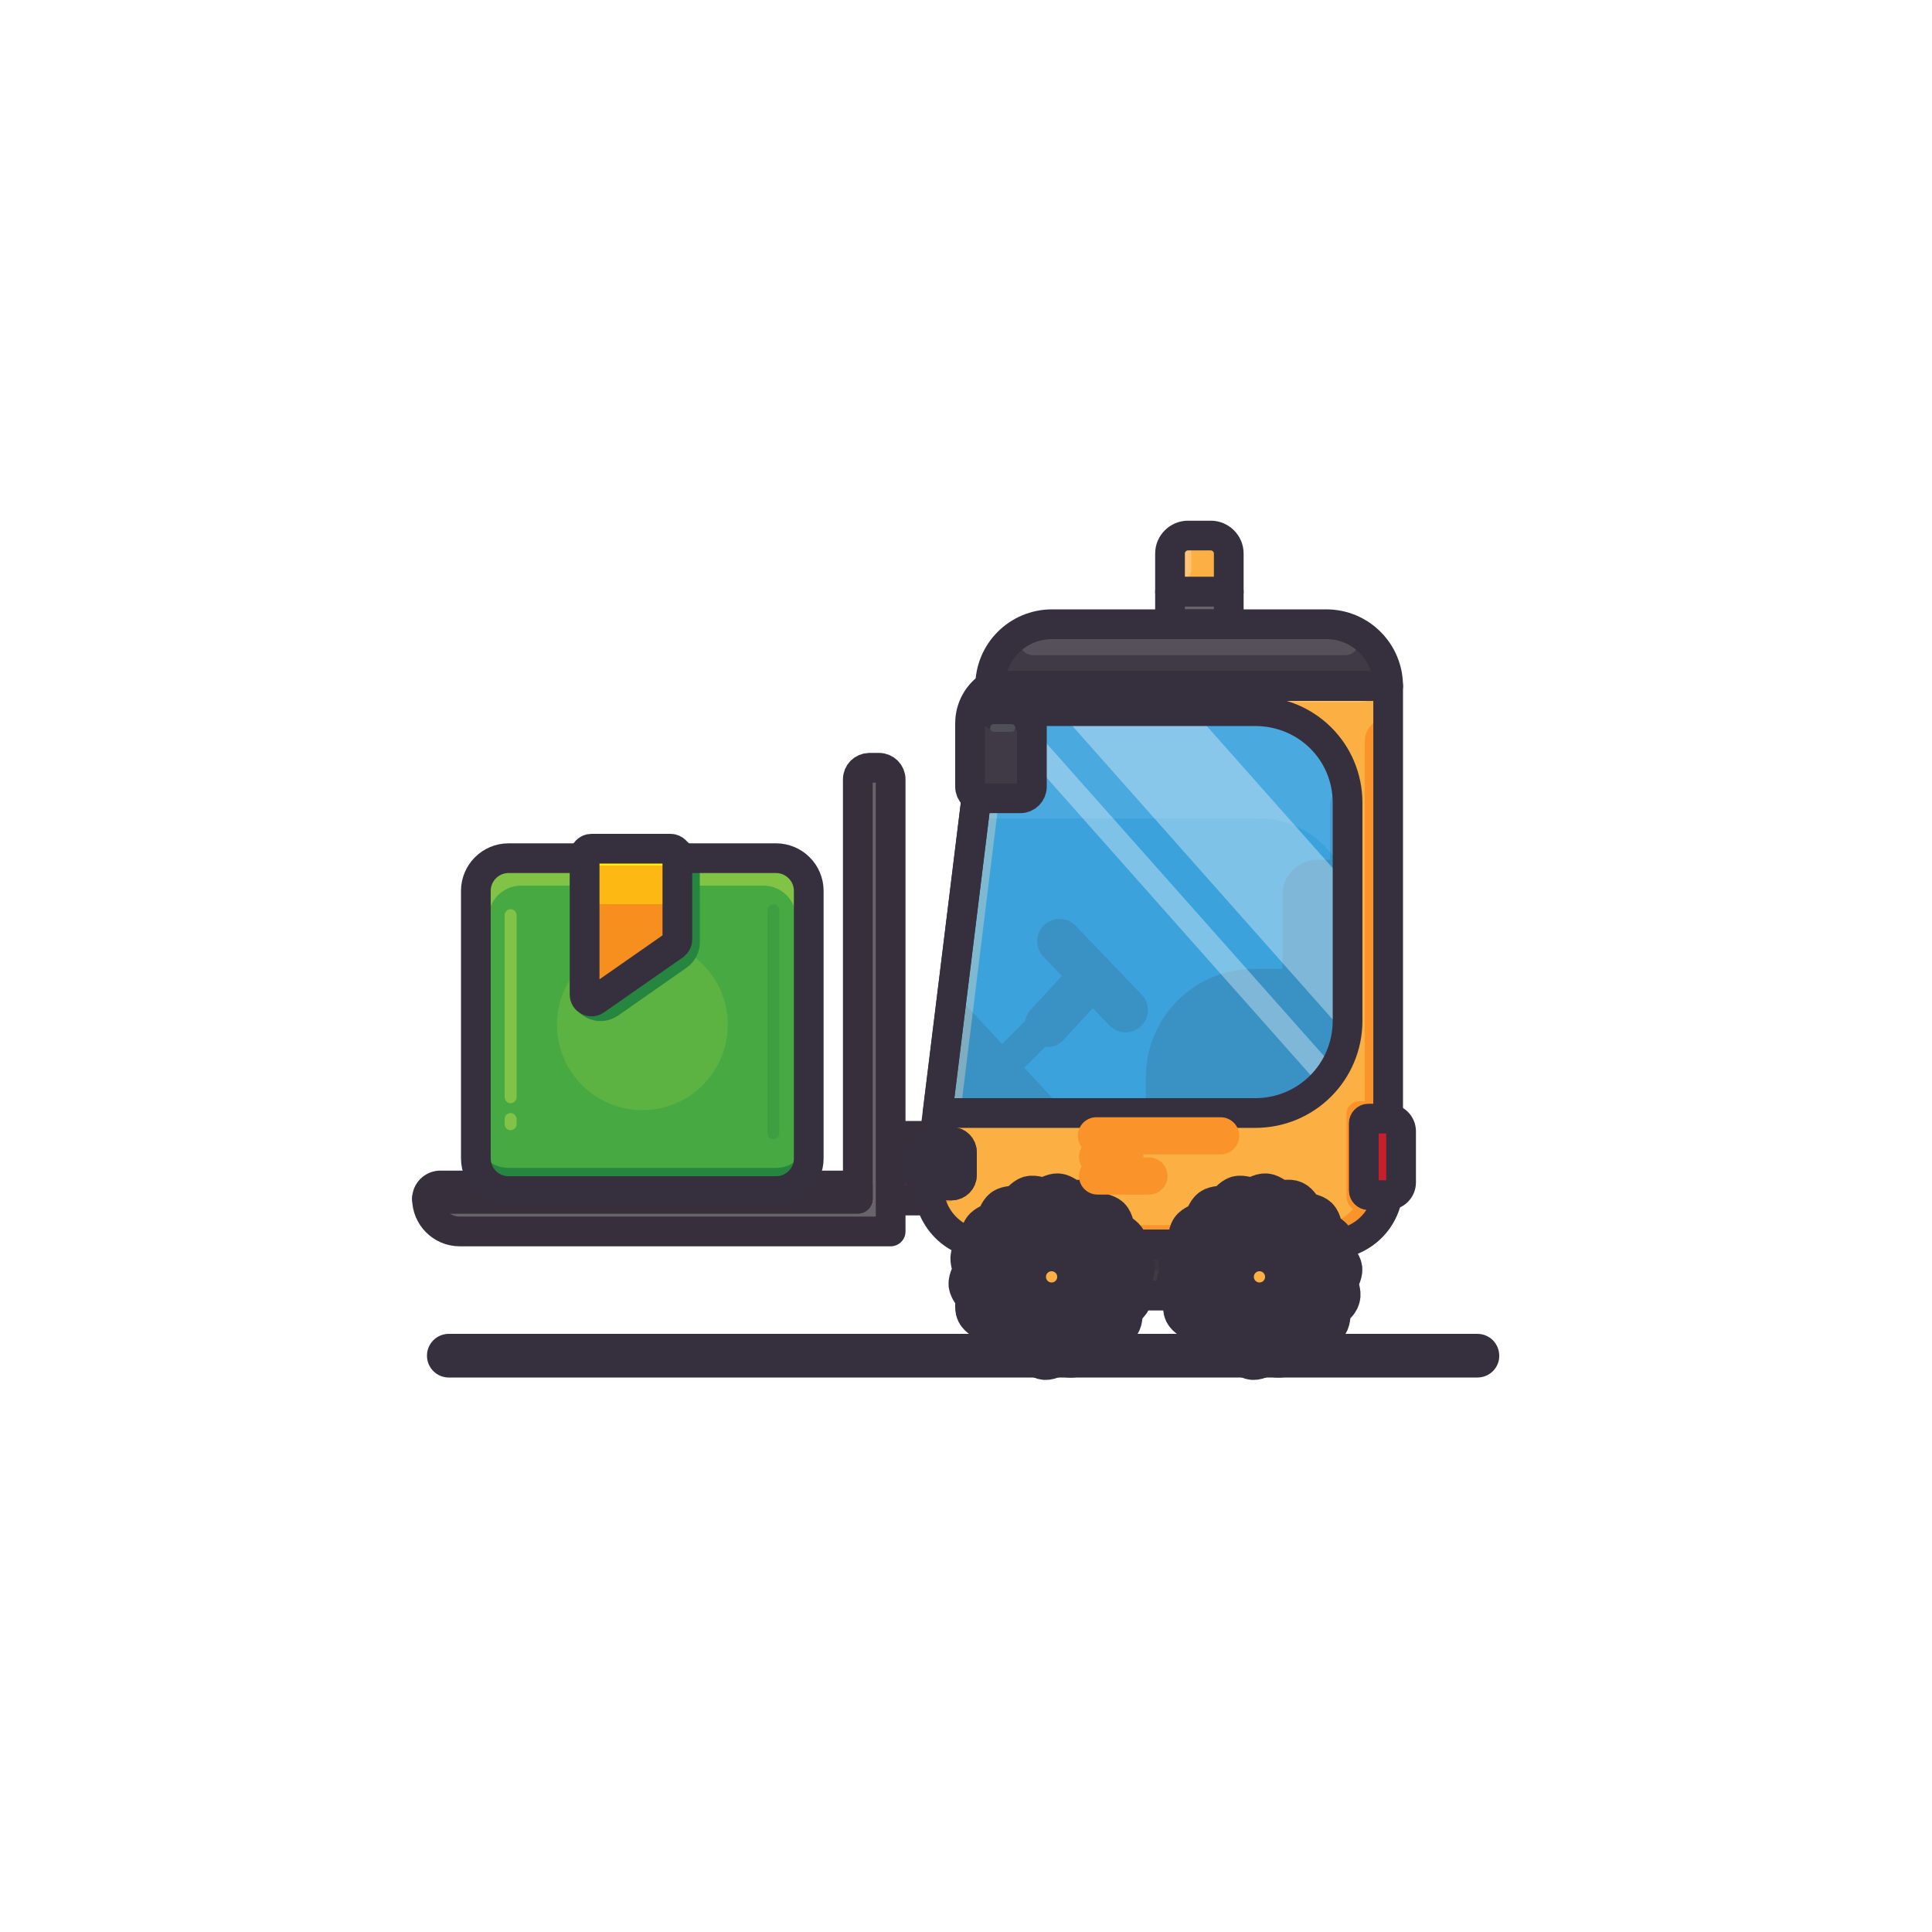 <svg width="260" height="260" viewBox="0 0 260 260" fill="none" xmlns="http://www.w3.org/2000/svg">
<rect x="0" y="0" width="260" height="260" fill="#808080" stroke="none"/>
<g clip-path="url(#clip0_5824_150270)">
<path d="M260 0H0V260H260V0Z" fill="white"/>
<path d="M198.822 185.38H60.398C58.76 185.38 57.46 184.054 57.46 182.442C57.46 180.804 58.786 179.504 60.398 179.504H198.822C200.46 179.504 201.76 180.83 201.76 182.442C201.786 184.054 200.46 185.38 198.822 185.38Z" fill="#36303E"/>
<path d="M165.282 165.724H143.13V174.356H165.282V165.724Z" fill="#403A46"/>
<path opacity="0.75" d="M165.282 166.53H143.13V170.95H165.282V166.53Z" fill="#37333D"/>
<path d="M165.282 165.724H143.13V174.356H165.282V165.724Z" stroke="#36303E" stroke-width="4" stroke-miterlimit="10" stroke-linecap="round" stroke-linejoin="round"/>
<path d="M186.81 92.326H133.25C133.25 87.724 136.968 84.006 141.57 84.006H178.49C183.092 84.006 186.81 87.724 186.81 92.326Z" fill="#403A46"/>
<path opacity="0.13" d="M139.022 88.166H181.038C182.988 88.166 183.586 85.462 181.792 84.682C180.778 84.24 179.66 84.006 178.49 84.006H141.57C140.4 84.006 139.282 84.24 138.268 84.682C136.474 85.462 137.072 88.166 139.022 88.166Z" fill="#EDEDED"/>
<path d="M186.81 92.326H133.25C133.25 87.724 136.968 84.006 141.57 84.006H178.49C183.092 84.006 186.81 87.724 186.81 92.326Z" stroke="#36303E" stroke-width="4" stroke-miterlimit="10" stroke-linecap="round" stroke-linejoin="round"/>
<path d="M127.998 152.854H118.3V161.564H127.998V152.854Z" fill="#403A46"/>
<path d="M127.998 152.854H118.3V161.564H127.998V152.854Z" stroke="#372F3C" stroke-width="4" stroke-miterlimit="10" stroke-linecap="round" stroke-linejoin="round"/>
<path d="M178.958 167.466H132.808C128.128 167.466 124.488 163.41 125.06 158.73L133.25 92.326H186.81V159.718C186.81 164.008 183.274 167.466 178.958 167.466Z" fill="#FCAF43"/>
<path d="M126.906 161.876H125.008V159.666H129.116C129.116 160.888 128.128 161.876 126.906 161.876Z" fill="#FA932A"/>
<path d="M183.664 99.762V158.548C183.664 162.032 180.83 164.866 177.346 164.866H132.08C130.806 164.866 129.766 165.932 129.818 167.206C130.442 167.362 132.132 167.466 132.808 167.466H178.958C183.274 167.466 186.81 163.93 186.81 159.614V96.616C185.068 96.616 183.664 98.02 183.664 99.762Z" fill="#FA932A"/>
<path d="M184.548 148.2H182.91C181.948 148.2 181.194 148.98 181.194 149.916V160.94C181.194 162.188 182.208 163.176 183.43 163.176H184.548V148.2Z" fill="#FA932A"/>
<path d="M168.922 95.706H132.834L126.178 149.786H168.922C175.812 149.786 181.35 144.248 181.35 137.358V108.056C181.35 101.14 175.812 95.706 168.922 95.706Z" fill="#3BA2DC"/>
<path opacity="0.63" d="M167.96 150.15H154.206V144.95C154.206 136.916 160.732 130.39 168.766 130.39H181.844V136.266C181.844 143.936 175.63 150.15 167.96 150.15Z" fill="#36303E"/>
<path opacity="0.63" d="M181.844 130.39H172.588V120.406C172.588 117.806 174.694 115.7 177.294 115.7H181.844V130.39Z" fill="#36303E"/>
<path opacity="0.63" d="M181.844 115.726H179.01V108.238C179.01 107.276 179.79 106.522 180.726 106.522H181.818V115.726H181.844Z" fill="#36303E"/>
<path d="M128.206 133.354L126.178 149.786H143.494L128.206 133.354Z" fill="#385A78"/>
<path d="M147.03 131.3L140.92 137.904" stroke="#385A78" stroke-width="6" stroke-miterlimit="10" stroke-linecap="round" stroke-linejoin="round"/>
<path d="M151.476 135.928L142.584 126.672" stroke="#385A78" stroke-width="6" stroke-miterlimit="10" stroke-linecap="round" stroke-linejoin="round"/>
<path d="M137.462 144.066L134.524 140.842L139.594 135.772L142.688 138.866L137.462 144.066Z" fill="#385A78"/>
<path opacity="0.76" d="M168.922 95.706H132.834L126.178 149.786H168.922C175.812 149.786 181.35 144.248 181.35 137.358V108.056C181.35 101.14 175.812 95.706 168.922 95.706Z" fill="#3BA2DC"/>
<path opacity="0.35" d="M160.628 95.706H142.558L181.194 139.282C181.298 138.658 181.35 138.008 181.35 137.358V119.08L160.628 95.706Z" fill="white"/>
<path opacity="0.35" d="M136.994 95.706H132.912L177.684 146.172C178.412 145.444 179.062 144.612 179.608 143.728L136.994 95.706Z" fill="white"/>
<path opacity="0.35" d="M133.25 92.326L125.06 158.73C125.034 158.99 125.008 159.25 125.008 159.536C126.75 159.536 128.206 158.236 128.414 156.52L136.058 94.484H183.144C184.34 94.484 185.302 93.522 185.302 92.326H133.25Z" fill="#FDE3BE"/>
<path opacity="0.08" d="M168.922 95.706H132.834L131.066 110.136H133.276H140.92H169.338C175.084 110.136 179.894 113.932 181.35 119.21V108.056C181.35 101.14 175.812 95.706 168.922 95.706Z" fill="white"/>
<path d="M168.922 95.706H132.834L126.178 149.786H168.922C175.812 149.786 181.35 144.248 181.35 137.358V108.056C181.35 101.14 175.812 95.706 168.922 95.706Z" stroke="#36303E" stroke-width="4" stroke-miterlimit="10" stroke-linecap="round" stroke-linejoin="round"/>
<path d="M178.958 167.466H132.808C128.128 167.466 124.488 163.41 125.06 158.73L133.25 92.326H186.81V159.718C186.81 164.008 183.274 167.466 178.958 167.466Z" stroke="#36303E" stroke-width="4" stroke-miterlimit="10" stroke-linecap="round" stroke-linejoin="round"/>
<path d="M115.44 103.35V161.33H57.46C57.46 163.774 59.436 165.75 61.88 165.75H115.7H119.86V161.59V103.35H115.44Z" fill="#67646D"/>
<path opacity="0.13" d="M114.608 163.176H60.008C59.566 163.176 59.202 162.812 59.202 162.37C59.202 161.928 59.566 161.564 60.008 161.564H114.634C115.076 161.564 115.44 161.928 115.44 162.37C115.44 162.812 115.076 163.176 114.608 163.176Z" fill="#EDEDED"/>
<path opacity="0.13" d="M116.402 161.876C115.856 161.876 115.414 161.434 115.414 160.888V105.976C115.414 105.43 115.856 104.988 116.402 104.988C116.948 104.988 117.39 105.43 117.39 105.976V160.888C117.39 161.434 116.948 161.876 116.402 161.876Z" fill="#EDEDED"/>
<path d="M115.44 104.884V161.304H57.46C57.46 163.748 59.436 165.724 61.88 165.724H115.7H119.86V161.564V104.884C119.86 104.026 119.158 103.324 118.3 103.324H116.974C116.116 103.35 115.44 104.026 115.44 104.884Z" stroke="#372F3C" stroke-width="4" stroke-miterlimit="10" stroke-linecap="round" stroke-linejoin="round"/>
<path d="M137.28 96.226H133.874C134.186 94.588 135.148 93.184 136.5 92.326H133.25C131.612 93.392 130.546 95.238 130.546 97.344C130.546 97.448 130.546 97.552 130.546 97.656C130.546 97.708 130.546 97.76 130.546 97.812V105.872C130.546 106.73 131.248 107.432 132.106 107.432H137.306C138.164 107.432 138.866 106.73 138.866 105.872V97.812C138.84 96.928 138.138 96.226 137.28 96.226Z" fill="#403A46"/>
<path opacity="0.74" d="M137.202 98.722V105.196C137.202 105.742 136.76 106.158 136.24 106.158H130.572C130.728 106.86 131.352 107.406 132.106 107.406H137.306C138.164 107.406 138.866 106.704 138.866 105.846V97.786C138.866 97.682 138.84 97.552 138.84 97.448H138.502C137.774 97.448 137.202 98.02 137.202 98.722Z" fill="#36303E"/>
<path opacity="0.13" d="M131.638 106.002H130.78V96.538C130.78 96.07 131.17 95.68 131.638 95.68C132.106 95.68 132.496 96.07 132.496 96.538V105.144C132.47 105.612 132.106 106.002 131.638 106.002Z" fill="#EDEDED"/>
<path d="M137.28 96.226H133.874C134.186 94.588 135.148 93.184 136.5 92.326H133.25C131.612 93.392 130.546 95.238 130.546 97.344C130.546 97.448 130.546 97.552 130.546 97.656C130.546 97.708 130.546 97.76 130.546 97.812V105.872C130.546 106.73 131.248 107.432 132.106 107.432H137.306C138.164 107.432 138.866 106.73 138.866 105.872V97.812C138.84 96.928 138.138 96.226 137.28 96.226Z" stroke="#36303E" stroke-width="4" stroke-miterlimit="10" stroke-linecap="round" stroke-linejoin="round"/>
<path d="M152.438 171.834C152.438 172.458 151.866 173.03 151.762 173.628C151.658 174.252 151.996 174.98 151.788 175.552C151.58 176.15 150.852 176.488 150.54 177.008C150.228 177.554 150.306 178.36 149.89 178.828C149.5 179.296 148.694 179.374 148.2 179.764C147.732 180.154 147.524 180.934 146.978 181.246C146.432 181.558 145.652 181.35 145.08 181.558C144.508 181.766 144.04 182.442 143.416 182.546C142.818 182.65 142.142 182.182 141.518 182.182C140.894 182.182 140.218 182.65 139.62 182.546C138.996 182.442 138.528 181.766 137.956 181.558C137.358 181.35 136.578 181.558 136.058 181.246C135.512 180.934 135.304 180.154 134.836 179.764C134.368 179.374 133.562 179.296 133.146 178.828C132.756 178.36 132.808 177.554 132.496 177.008C132.184 176.462 131.456 176.124 131.248 175.552C131.04 174.98 131.378 174.252 131.274 173.628C131.17 173.03 130.598 172.458 130.598 171.834C130.598 171.21 131.17 170.638 131.274 170.04C131.378 169.416 131.04 168.688 131.248 168.116C131.456 167.518 132.184 167.18 132.496 166.66C132.808 166.114 132.73 165.308 133.146 164.84C133.536 164.372 134.342 164.294 134.836 163.904C135.304 163.514 135.512 162.734 136.058 162.422C136.604 162.11 137.384 162.318 137.956 162.11C138.528 161.902 138.996 161.226 139.62 161.122C140.218 161.018 140.894 161.486 141.518 161.486C142.142 161.486 142.818 161.018 143.416 161.122C144.04 161.226 144.508 161.902 145.08 162.11C145.678 162.318 146.458 162.11 146.978 162.422C147.524 162.734 147.732 163.514 148.2 163.904C148.668 164.294 149.474 164.372 149.89 164.84C150.28 165.308 150.228 166.114 150.54 166.66C150.852 167.206 151.58 167.544 151.788 168.116C151.996 168.688 151.658 169.416 151.762 170.04C151.866 170.638 152.438 171.21 152.438 171.834Z" fill="#403A46"/>
<path opacity="0.4" d="M158.392 77.818C157.69 77.818 157.118 77.246 157.118 76.544V74.074C157.118 73.372 157.69 72.8 158.392 72.8C159.094 72.8 159.666 73.372 159.666 74.074V76.544C159.666 77.246 159.094 77.818 158.392 77.818Z" fill="#FDE3BE"/>
<path d="M152.074 174.564C151.918 175.188 151.216 175.578 150.956 176.15C150.696 176.722 150.852 177.528 150.488 178.022C150.124 178.542 149.344 178.698 148.902 179.114C148.46 179.556 148.33 180.362 147.836 180.726C147.342 181.09 146.536 180.96 145.964 181.22C145.418 181.48 145.002 182.182 144.404 182.364C143.806 182.52 143.104 182.13 142.48 182.182C141.856 182.234 141.258 182.754 140.634 182.702C140.036 182.65 139.49 182.052 138.892 181.87C138.294 181.688 137.514 182 136.968 181.74C136.396 181.48 136.11 180.726 135.616 180.362C135.096 179.998 134.29 179.998 133.848 179.582C133.406 179.14 133.406 178.334 133.042 177.84C132.678 177.346 131.924 177.06 131.664 176.514C131.404 175.968 131.664 175.188 131.508 174.59C131.352 173.992 130.728 173.472 130.65 172.848C130.598 172.224 131.092 171.6 131.144 170.976C131.196 170.378 130.78 169.676 130.936 169.052C131.092 168.428 131.794 168.038 132.054 167.466C132.314 166.894 132.158 166.088 132.522 165.594C132.886 165.074 133.666 164.918 134.108 164.502C134.55 164.06 134.68 163.254 135.174 162.89C135.668 162.526 136.474 162.656 137.046 162.396C137.592 162.136 138.008 161.434 138.606 161.252C139.204 161.096 139.906 161.486 140.53 161.434C141.154 161.382 141.752 160.862 142.376 160.914C142.974 160.966 143.52 161.564 144.118 161.746C144.716 161.928 145.496 161.616 146.042 161.876C146.614 162.136 146.9 162.89 147.394 163.254C147.914 163.618 148.72 163.618 149.162 164.034C149.604 164.476 149.604 165.282 149.968 165.776C150.332 166.27 151.086 166.556 151.346 167.102C151.606 167.648 151.346 168.428 151.502 169.026C151.658 169.624 152.282 170.144 152.36 170.768C152.412 171.392 151.918 172.016 151.866 172.64C151.84 173.264 152.23 173.966 152.074 174.564Z" stroke="#36303E" stroke-width="6" stroke-miterlimit="10" stroke-linecap="round" stroke-linejoin="round"/>
<path d="M141.518 178.334C145.107 178.334 148.018 175.424 148.018 171.834C148.018 168.244 145.107 165.334 141.518 165.334C137.928 165.334 135.018 168.244 135.018 171.834C135.018 175.424 137.928 178.334 141.518 178.334Z" fill="#9B989F"/>
<path d="M141.518 167.466C144.742 167.466 147.42 169.832 147.94 172.9C147.992 172.562 148.018 172.198 148.018 171.834C148.018 168.246 145.106 165.334 141.518 165.334C137.93 165.334 135.018 168.246 135.018 171.834C135.018 172.198 135.044 172.562 135.096 172.9C135.59 169.806 138.268 167.466 141.518 167.466Z" fill="#8F8D91"/>
<path d="M141.518 174.59C143.04 174.59 144.274 173.356 144.274 171.834C144.274 170.312 143.04 169.078 141.518 169.078C139.996 169.078 138.762 170.312 138.762 171.834C138.762 173.356 139.996 174.59 141.518 174.59Z" fill="#FCAF43"/>
<path d="M141.518 174.59C143.04 174.59 144.274 173.356 144.274 171.834C144.274 170.312 143.04 169.078 141.518 169.078C139.996 169.078 138.762 170.312 138.762 171.834C138.762 173.356 139.996 174.59 141.518 174.59Z" stroke="#36303E" stroke-width="4" stroke-miterlimit="10" stroke-linecap="round" stroke-linejoin="round"/>
<path d="M141.518 178.334C145.107 178.334 148.018 175.424 148.018 171.834C148.018 168.244 145.107 165.334 141.518 165.334C137.928 165.334 135.018 168.244 135.018 171.834C135.018 175.424 137.928 178.334 141.518 178.334Z" stroke="#36303E" stroke-width="4" stroke-miterlimit="10" stroke-linecap="round" stroke-linejoin="round"/>
<path d="M180.414 171.834C180.414 172.458 179.842 173.03 179.738 173.628C179.634 174.252 179.972 174.98 179.764 175.552C179.556 176.15 178.828 176.488 178.516 177.008C178.204 177.554 178.282 178.36 177.866 178.828C177.476 179.296 176.67 179.374 176.176 179.764C175.708 180.154 175.5 180.934 174.954 181.246C174.408 181.558 173.628 181.35 173.056 181.558C172.484 181.766 172.016 182.442 171.392 182.546C170.794 182.65 170.118 182.182 169.494 182.182C168.87 182.182 168.194 182.65 167.596 182.546C166.972 182.442 166.504 181.766 165.932 181.558C165.334 181.35 164.554 181.558 164.034 181.246C163.488 180.934 163.28 180.154 162.812 179.764C162.344 179.374 161.538 179.296 161.122 178.828C160.732 178.36 160.784 177.554 160.472 177.008C160.16 176.462 159.432 176.124 159.224 175.552C159.016 174.98 159.354 174.252 159.25 173.628C159.146 173.03 158.574 172.458 158.574 171.834C158.574 171.21 159.146 170.638 159.25 170.04C159.354 169.416 159.016 168.688 159.224 168.116C159.432 167.518 160.16 167.18 160.472 166.66C160.784 166.114 160.706 165.308 161.122 164.84C161.512 164.372 162.318 164.294 162.812 163.904C163.28 163.514 163.488 162.734 164.034 162.422C164.58 162.11 165.36 162.318 165.932 162.11C166.504 161.902 166.972 161.226 167.596 161.122C168.194 161.018 168.87 161.486 169.494 161.486C170.118 161.486 170.794 161.018 171.392 161.122C172.016 161.226 172.484 161.902 173.056 162.11C173.654 162.318 174.434 162.11 174.954 162.422C175.5 162.734 175.708 163.514 176.176 163.904C176.644 164.294 177.45 164.372 177.866 164.84C178.256 165.308 178.204 166.114 178.516 166.66C178.828 167.206 179.556 167.544 179.764 168.116C179.972 168.688 179.634 169.416 179.738 170.04C179.842 170.638 180.414 171.21 180.414 171.834Z" fill="#403A46"/>
<path d="M180.05 174.564C179.894 175.188 179.192 175.578 178.932 176.15C178.672 176.722 178.828 177.528 178.464 178.022C178.1 178.542 177.32 178.698 176.878 179.114C176.436 179.556 176.306 180.362 175.812 180.726C175.318 181.09 174.512 180.96 173.94 181.22C173.394 181.48 172.978 182.182 172.38 182.364C171.782 182.52 171.08 182.13 170.456 182.182C169.832 182.234 169.234 182.754 168.61 182.702C168.012 182.65 167.466 182.052 166.868 181.87C166.244 181.714 165.49 182 164.944 181.74C164.372 181.48 164.086 180.726 163.592 180.362C163.072 179.998 162.266 179.998 161.824 179.582C161.382 179.14 161.382 178.334 161.018 177.84C160.654 177.346 159.9 177.06 159.64 176.514C159.38 175.968 159.64 175.188 159.484 174.59C159.328 173.992 158.704 173.472 158.626 172.848C158.574 172.224 159.068 171.6 159.12 170.976C159.172 170.378 158.756 169.676 158.912 169.052C159.068 168.428 159.77 168.038 160.03 167.466C160.29 166.894 160.134 166.088 160.498 165.594C160.862 165.074 161.642 164.918 162.084 164.502C162.526 164.06 162.656 163.254 163.15 162.89C163.644 162.526 164.45 162.656 165.022 162.396C165.568 162.136 165.984 161.434 166.582 161.252C167.18 161.096 167.882 161.486 168.506 161.434C169.13 161.382 169.728 160.862 170.352 160.914C170.95 160.966 171.496 161.564 172.094 161.746C172.718 161.902 173.472 161.616 174.018 161.876C174.59 162.136 174.876 162.89 175.37 163.254C175.89 163.618 176.696 163.618 177.138 164.034C177.58 164.476 177.58 165.282 177.944 165.776C178.308 166.27 179.062 166.556 179.322 167.102C179.582 167.648 179.322 168.428 179.478 169.026C179.634 169.624 180.258 170.144 180.336 170.768C180.388 171.392 179.894 172.016 179.842 172.64C179.816 173.264 180.232 173.966 180.05 174.564Z" stroke="#36303E" stroke-width="6" stroke-miterlimit="10" stroke-linecap="round" stroke-linejoin="round"/>
<path d="M169.494 178.334C173.084 178.334 175.994 175.424 175.994 171.834C175.994 168.244 173.084 165.334 169.494 165.334C165.904 165.334 162.994 168.244 162.994 171.834C162.994 175.424 165.904 178.334 169.494 178.334Z" fill="#9B989F"/>
<path d="M169.494 167.466C172.718 167.466 175.396 169.832 175.916 172.9C175.968 172.562 175.994 172.198 175.994 171.834C175.994 168.246 173.082 165.334 169.494 165.334C165.906 165.334 162.994 168.246 162.994 171.834C162.994 172.198 163.02 172.562 163.072 172.9C163.592 169.806 166.27 167.466 169.494 167.466Z" fill="#8F8D91"/>
<path d="M169.494 174.59C171.016 174.59 172.25 173.356 172.25 171.834C172.25 170.312 171.016 169.078 169.494 169.078C167.972 169.078 166.738 170.312 166.738 171.834C166.738 173.356 167.972 174.59 169.494 174.59Z" fill="#FCAF43"/>
<path d="M169.494 174.59C171.016 174.59 172.25 173.356 172.25 171.834C172.25 170.312 171.016 169.078 169.494 169.078C167.972 169.078 166.738 170.312 166.738 171.834C166.738 173.356 167.972 174.59 169.494 174.59Z" stroke="#36303E" stroke-width="4" stroke-miterlimit="10" stroke-linecap="round" stroke-linejoin="round"/>
<path d="M169.494 178.334C173.084 178.334 175.994 175.424 175.994 171.834C175.994 168.244 173.084 165.334 169.494 165.334C165.904 165.334 162.994 168.244 162.994 171.834C162.994 175.424 165.904 178.334 169.494 178.334Z" stroke="#36303E" stroke-width="4" stroke-miterlimit="10" stroke-linecap="round" stroke-linejoin="round"/>
<path d="M165.36 79.612H157.456V83.98H165.36V79.612Z" fill="#67646D"/>
<path opacity="0.75" d="M165.36 82.472H157.456V83.98H165.36V82.472Z" fill="#403A46"/>
<path d="M165.36 79.612H157.456V83.98H165.36V79.612Z" stroke="#36303E" stroke-width="4" stroke-miterlimit="10" stroke-linecap="round" stroke-linejoin="round"/>
<path d="M165.36 79.612H157.456V74.49C157.456 73.164 158.548 72.072 159.874 72.072H162.942C164.268 72.072 165.36 73.164 165.36 74.49V79.612Z" fill="#FCAF43"/>
<path opacity="0.4" d="M159.016 78.052H157.716V74.334C157.716 73.632 158.288 73.034 159.016 73.034C159.718 73.034 160.316 73.606 160.316 74.334V76.778C160.29 77.48 159.718 78.052 159.016 78.052Z" fill="#FDE3BE"/>
<path d="M163.566 74.308V78.26H157.456V79.612H165.36V74.282C165.36 73.84 165.048 73.476 164.684 73.476H164.294C163.904 73.476 163.566 73.866 163.566 74.308Z" fill="#FA932A"/>
<path d="M165.36 79.612H157.456V74.49C157.456 73.164 158.548 72.072 159.874 72.072H162.942C164.268 72.072 165.36 73.164 165.36 74.49V79.612Z" stroke="#36303E" stroke-width="4" stroke-miterlimit="10" stroke-linecap="round" stroke-linejoin="round"/>
<path d="M186.836 160.836H183.534V150.54H186.836C187.798 150.54 188.552 151.32 188.552 152.256V159.12C188.552 160.082 187.772 160.836 186.836 160.836Z" fill="#C71F2C"/>
<path opacity="0.27" d="M184.262 159.328H183.924V151.866C183.924 151.554 184.184 151.294 184.496 151.294C184.86 151.294 185.172 151.58 185.172 151.97V158.444C185.146 158.938 184.756 159.328 184.262 159.328Z" fill="#FDE3BE"/>
<path d="M187.044 150.54C187.044 150.592 187.07 150.618 187.07 150.67V158.964C187.07 159.432 186.706 159.796 186.238 159.796H183.534V160.836H186.836C187.798 160.836 188.552 160.056 188.552 159.12V152.256C188.552 151.372 187.876 150.644 187.044 150.54Z" fill="#AD1E2F"/>
<path d="M186.836 160.836H184.158C183.82 160.836 183.534 160.55 183.534 160.212V151.164C183.534 150.826 183.82 150.54 184.158 150.54H186.836C187.798 150.54 188.552 151.32 188.552 152.256V159.12C188.552 160.082 187.772 160.836 186.836 160.836Z" stroke="#36303E" stroke-width="4" stroke-miterlimit="10" stroke-linecap="round" stroke-linejoin="round"/>
<path d="M115.44 161.33H57.46C57.46 160.342 58.266 159.536 59.254 159.536H115.44V161.33Z" fill="#36303E"/>
<path d="M115.44 161.33H57.46C57.46 160.342 58.266 159.536 59.254 159.536H115.44V161.33Z" stroke="#372F3C" stroke-width="4" stroke-miterlimit="10" stroke-linecap="round" stroke-linejoin="round"/>
<path d="M147.55 152.854H164.268" stroke="#FA932A" stroke-width="5" stroke-miterlimit="10" stroke-linecap="round" stroke-linejoin="round"/>
<path d="M147.706 155.688H151.372" stroke="#FA932A" stroke-width="5" stroke-miterlimit="10" stroke-linecap="round" stroke-linejoin="round"/>
<path d="M147.706 158.262H154.622" stroke="#FA932A" stroke-width="5" stroke-miterlimit="10" stroke-linecap="round" stroke-linejoin="round"/>
<path d="M129.454 159.536H125.372C124.41 159.536 123.604 158.756 123.604 157.768V155.428C123.604 154.466 124.384 153.66 125.372 153.66H129.454V159.536Z" fill="#C71F2C"/>
<path opacity="0.27" d="M124.072 158.73V154.466C124.618 154.466 125.086 154.908 125.086 155.48V157.716C125.086 158.288 124.618 158.73 124.072 158.73Z" fill="#FDE3BE"/>
<path d="M129.428 153.686H126.516V159.536H129.428V153.686Z" fill="#FFB808"/>
<path d="M127.998 159.536C127.192 159.536 126.542 158.886 126.542 158.08V155.168C126.542 154.362 127.192 153.712 127.998 153.712C128.804 153.712 129.454 154.362 129.454 155.168V158.08C129.454 158.86 128.804 159.536 127.998 159.536Z" stroke="#36303E" stroke-width="4" stroke-miterlimit="10" stroke-linecap="round" stroke-linejoin="round"/>
<path d="M128.076 159.536H125.372C124.41 159.536 123.604 158.756 123.604 157.768V155.428C123.604 154.466 124.384 153.66 125.372 153.66H128.076C128.83 153.66 129.454 154.284 129.454 155.038V158.132C129.454 158.912 128.83 159.536 128.076 159.536Z" stroke="#36303E" stroke-width="4" stroke-miterlimit="10" stroke-linecap="round" stroke-linejoin="round"/>
<path d="M104.442 160.29H68.432C66.014 160.29 64.038 158.314 64.038 155.896V119.886C64.038 117.468 66.014 115.492 68.432 115.492H104.442C106.86 115.492 108.836 117.468 108.836 119.886V155.896C108.836 158.314 106.86 160.29 104.442 160.29Z" fill="#47A942"/>
<path d="M65.728 152.802V123.578C65.728 121.16 67.704 119.184 70.122 119.184H102.752C105.17 119.184 107.146 121.16 107.146 123.578V152.802C107.146 153.738 107.9 154.492 108.836 154.492V119.912C108.836 117.494 106.86 115.518 104.442 115.518H68.432C66.014 115.518 64.038 117.494 64.038 119.912V154.492C64.974 154.466 65.728 153.712 65.728 152.802Z" fill="#81C347"/>
<path d="M86.45 149.396C92.797 149.396 97.942 144.251 97.942 137.904C97.942 131.557 92.797 126.412 86.45 126.412C80.103 126.412 74.958 131.557 74.958 137.904C74.958 144.251 80.103 149.396 86.45 149.396Z" fill="#5CB342"/>
<path d="M64.766 117.468H108.108C107.328 116.272 105.976 115.492 104.442 115.492H68.432C66.898 115.492 65.546 116.298 64.766 117.468Z" fill="#CADB2A"/>
<path d="M79.196 133.302V116.584C79.196 115.7 79.924 114.972 80.808 114.972H90.064C90.948 114.972 91.676 115.7 91.676 116.584V126.828C91.676 127.348 91.416 127.842 91 128.154L81.744 134.628C80.652 135.356 79.196 134.602 79.196 133.302Z" fill="#26863F" stroke="#26863F" stroke-width="5" stroke-miterlimit="10"/>
<path d="M104.442 157.17H68.432C66.014 157.17 64.038 155.194 64.038 152.776V155.896C64.038 158.314 66.014 160.29 68.432 160.29H104.442C106.86 160.29 108.836 158.314 108.836 155.896V152.776C108.836 155.194 106.86 157.17 104.442 157.17Z" fill="#26863F"/>
<path d="M104.442 160.29H68.432C66.014 160.29 64.038 158.314 64.038 155.896V119.886C64.038 117.468 66.014 115.492 68.432 115.492H104.442C106.86 115.492 108.836 117.468 108.836 119.886V155.896C108.836 158.314 106.86 160.29 104.442 160.29Z" stroke="#36303E" stroke-width="4" stroke-miterlimit="10" stroke-linecap="round" stroke-linejoin="round"/>
<path d="M78.676 133.874V115.128C78.676 114.634 79.092 114.218 79.586 114.218H90.246C90.74 114.218 91.156 114.634 91.156 115.128V126.438C91.156 126.724 91 127.01 90.766 127.192L80.106 134.628C79.508 135.018 78.676 134.602 78.676 133.874Z" fill="#F78F1E"/>
<path d="M90.246 114.192H79.586C79.092 114.192 78.676 114.608 78.676 115.102V121.68H91.156V115.102C91.156 114.608 90.74 114.192 90.246 114.192Z" fill="#FDB813"/>
<path d="M90.246 114.192H79.586C79.092 114.192 78.676 114.608 78.676 115.102V116.48H91.156V115.102C91.156 114.608 90.74 114.192 90.246 114.192Z" fill="#FEF200"/>
<path d="M78.676 133.874V115.128C78.676 114.634 79.092 114.218 79.586 114.218H90.246C90.74 114.218 91.156 114.634 91.156 115.128V126.438C91.156 126.724 91 127.01 90.766 127.192L80.106 134.628C79.508 135.018 78.676 134.602 78.676 133.874Z" stroke="#36303E" stroke-width="4" stroke-miterlimit="10" stroke-linecap="round" stroke-linejoin="round"/>
<path d="M68.718 148.46C68.276 148.46 67.912 148.096 67.912 147.654V123.162C67.912 122.72 68.276 122.356 68.718 122.356C69.16 122.356 69.524 122.72 69.524 123.162V147.654C69.524 148.096 69.16 148.46 68.718 148.46Z" fill="#81C347"/>
<path d="M68.718 152.1C68.276 152.1 67.912 151.736 67.912 151.294V150.592C67.912 150.15 68.276 149.786 68.718 149.786C69.16 149.786 69.524 150.15 69.524 150.592V151.294C69.524 151.736 69.16 152.1 68.718 152.1Z" fill="#81C347"/>
<path opacity="0.28" d="M104.078 153.296C103.636 153.296 103.272 152.932 103.272 152.49V122.512C103.272 122.07 103.636 121.706 104.078 121.706C104.52 121.706 104.884 122.07 104.884 122.512V152.464C104.884 152.932 104.52 153.296 104.078 153.296Z" fill="#26863F"/>
<path d="M136.11 98.488H133.77C133.484 98.488 133.25 98.254 133.25 97.968C133.25 97.682 133.484 97.448 133.77 97.448H136.11C136.396 97.448 136.63 97.682 136.63 97.968C136.63 98.254 136.396 98.488 136.11 98.488Z" fill="#4F4F59"/>
</g>
<defs>
<clipPath id="clip0_5824_150270">
<rect width="260" height="260" fill="white"/>
</clipPath>
</defs>
</svg>
